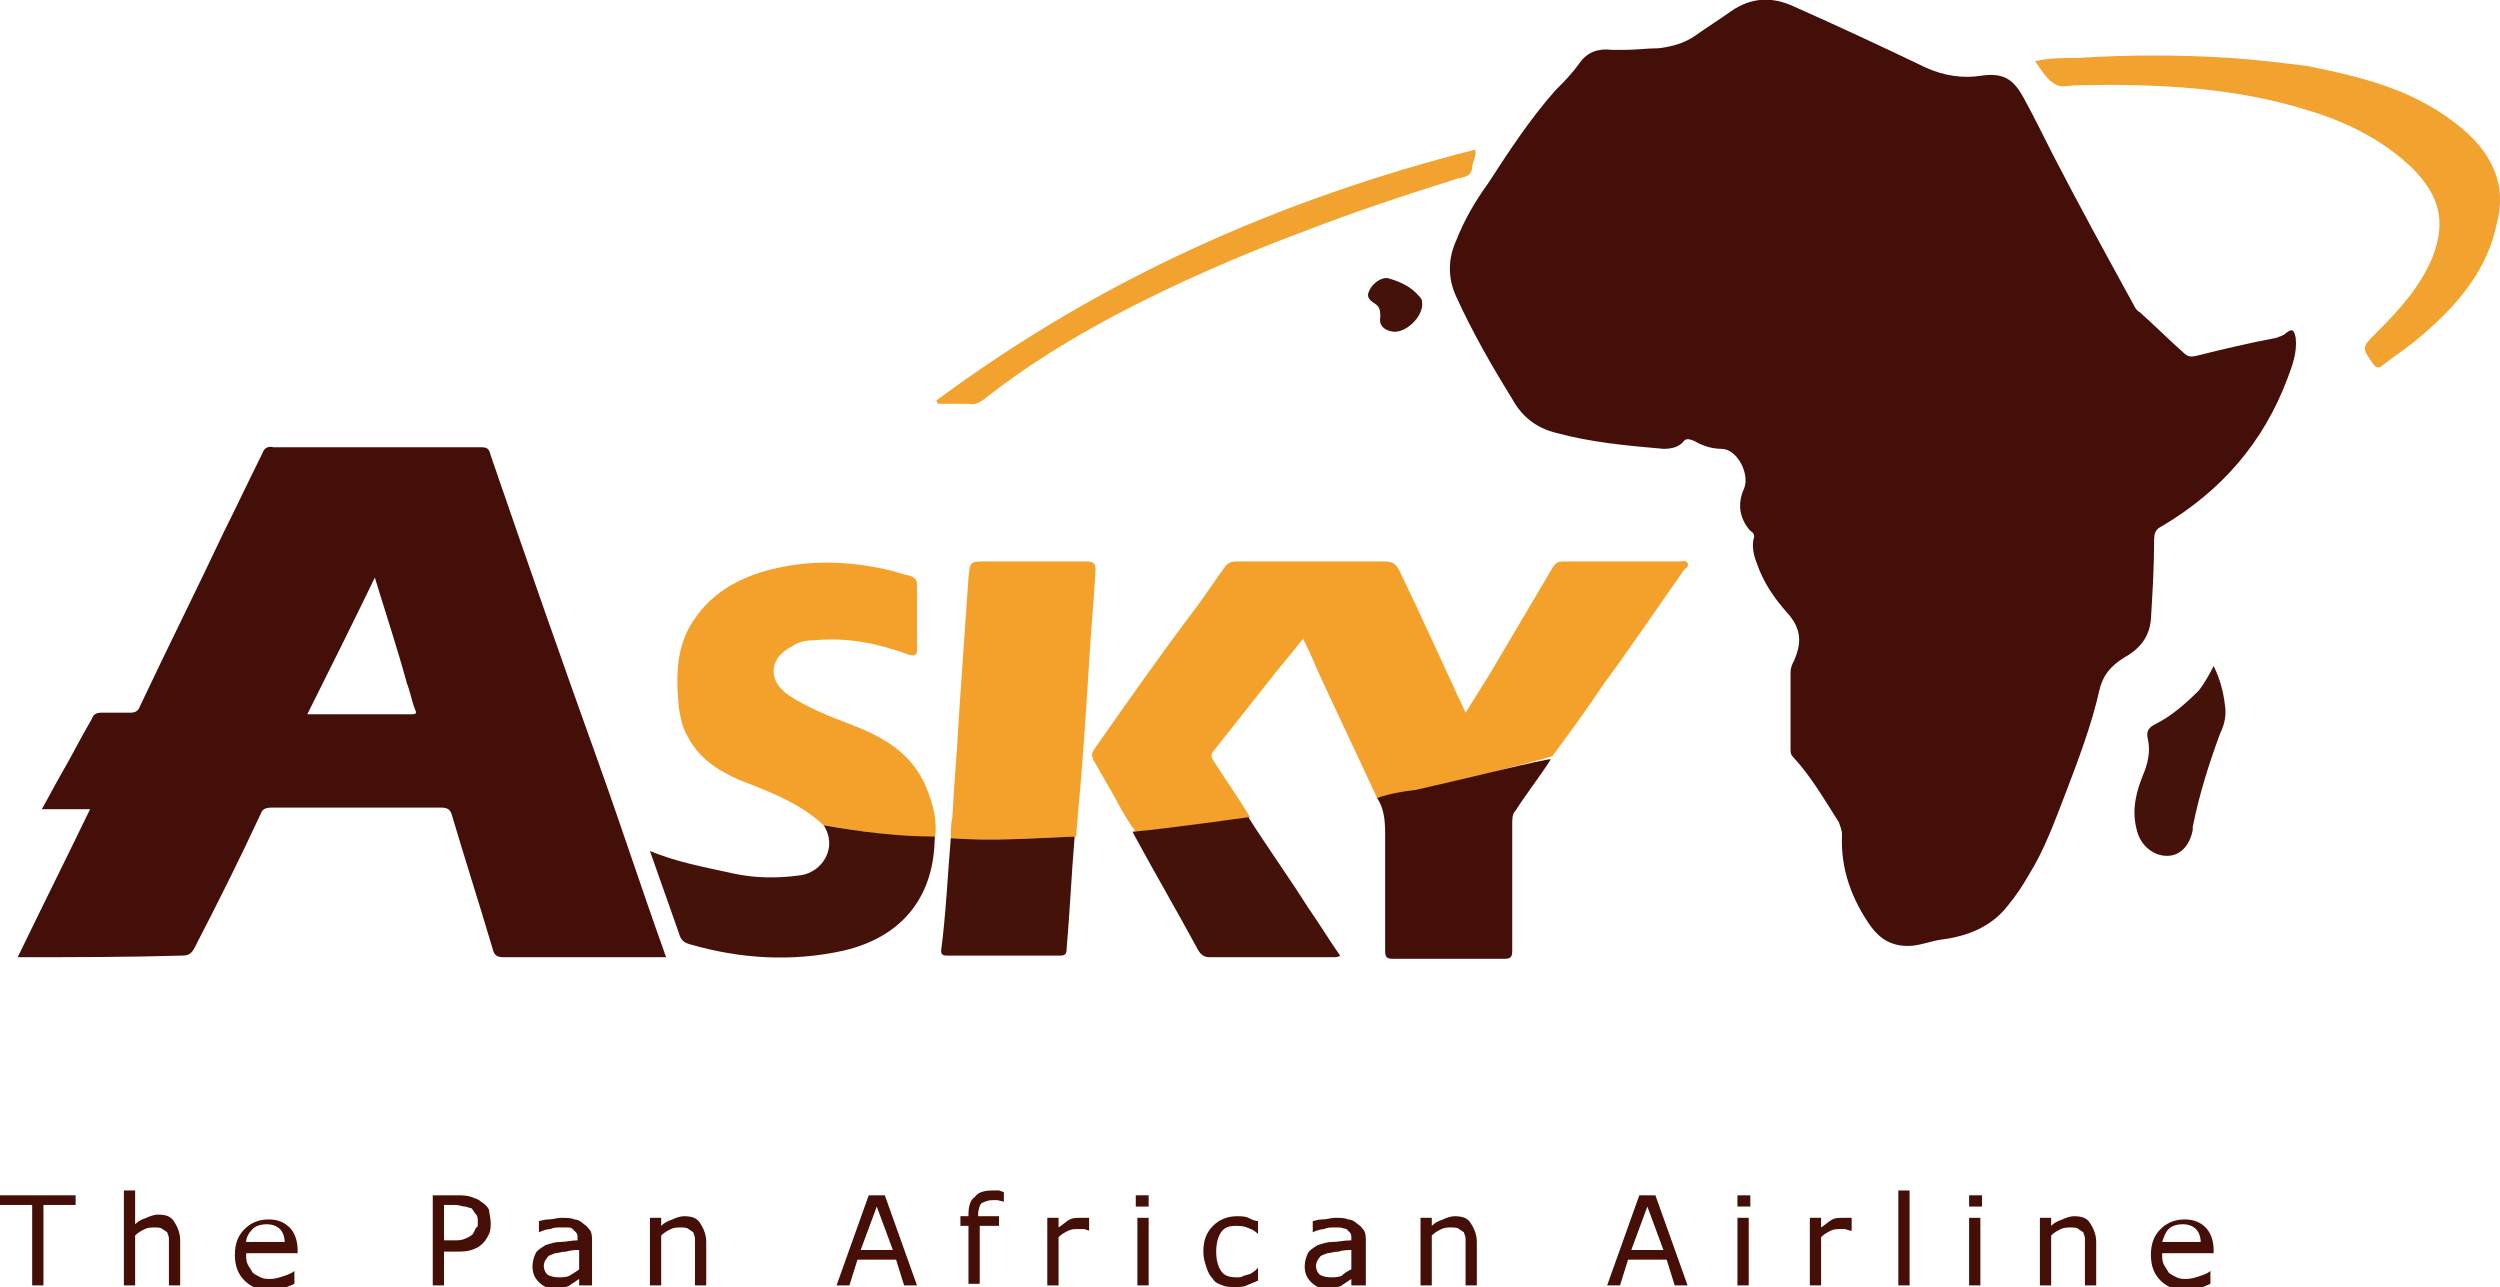 <?xml version="1.0" encoding="utf-8"?>
<!-- Generator: Adobe Illustrator 25.4.1, SVG Export Plug-In . SVG Version: 6.00 Build 0)  -->
<svg version="1.1" id="Layer_2_00000159471598350358213750000014612203606435250611_"
	 xmlns="http://www.w3.org/2000/svg" xmlns:xlink="http://www.w3.org/1999/xlink" x="0px" y="0px" viewBox="0 0 155.4 80"
	 style="enable-background:new 0 0 155.4 80;" xml:space="preserve">
<style type="text/css">
	.st0{fill-rule:evenodd;clip-rule:evenodd;fill:#440F08;}
	.st1{fill-rule:evenodd;clip-rule:evenodd;fill:#F4A12B;}
	.st2{fill-rule:evenodd;clip-rule:evenodd;fill:#F2A22E;}
	.st3{fill-rule:evenodd;clip-rule:evenodd;fill:#45120A;}
	.st4{fill:#450E06;}
</style>
<g>
	<path class="st0" d="M101,3.1c0.7,0,1.4-0.1,2.1-0.1c0.8-0.1,1.6-0.3,2.3-0.8c0.7-0.5,1.5-1,2.2-1.5c1.3-0.9,2.6-0.9,3.9-0.3
		c2.7,1.2,5.5,2.5,8.2,3.8c1.1,0.5,2.3,0.7,3.5,0.5c1.4-0.2,2,0.3,2.6,1.4c0.6,1.1,1.2,2.3,1.8,3.5c1.6,3.1,3.3,6.2,5,9.3
		c0.1,0.2,0.2,0.4,0.4,0.5c0.9,0.8,1.8,1.7,2.7,2.5c0.3,0.3,0.5,0.3,0.9,0.2c1.6-0.4,3.3-0.8,4.9-1.1c0.2-0.1,0.4-0.1,0.6-0.3
		c0.4-0.3,0.5-0.2,0.6,0.3c0.1,0.9-0.2,1.7-0.5,2.5c-1.5,4-4.1,7-7.8,9.2c-0.4,0.2-0.5,0.4-0.5,0.9c0,1.6-0.1,3.3-0.2,4.9
		c-0.1,1.2-0.8,1.9-1.7,2.4c-0.8,0.5-1.3,1.1-1.5,2c-0.5,2.2-1.3,4.3-2.1,6.4c-0.7,1.8-1.3,3.5-2.3,5.1c-0.4,0.7-0.8,1.3-1.3,1.9
		c-1,1.3-2.5,1.9-4.1,2.1c-0.7,0.1-1.4,0.4-2.1,0.4c-1,0-1.7-0.4-2.3-1.2c-1.2-1.7-1.9-3.6-1.8-5.7c0-0.3-0.1-0.5-0.2-0.8
		c-0.9-1.4-1.7-2.8-2.8-4c-0.2-0.2-0.2-0.3-0.2-0.6c0-1.6,0-3.2,0-4.7c0-0.3,0.1-0.5,0.2-0.7c0.5-1.1,0.5-2-0.4-3
		c-0.8-0.9-1.5-1.9-1.9-3.1c-0.2-0.5-0.3-1-0.2-1.5c0.1-0.2,0-0.4-0.2-0.5c-0.7-0.8-0.8-1.7-0.4-2.6c0.4-0.9-0.4-2.5-1.4-2.5
		c-0.6,0-1.2-0.2-1.7-0.5c-0.3-0.1-0.5-0.2-0.7,0.1c-0.3,0.3-0.7,0.4-1.2,0.4c-2.3-0.2-4.5-0.4-6.7-1c-1.2-0.3-2.1-1-2.7-2.1
		c-1.3-2.1-2.5-4.2-3.5-6.4c-0.5-1.1-0.5-2.3,0-3.4c0.5-1.3,1.2-2.5,2-3.6c1.3-2,2.6-4,4.2-5.8c0.5-0.5,1-1,1.5-1.7
		c0.5-0.7,1.2-0.9,2-0.8C100.3,3.1,100.7,3.1,101,3.1"/>
	<path class="st0" d="M1.1,59.5c1.5-3.1,3-6.1,4.5-9.2h-3c0.4-0.7,0.7-1.3,1.1-2c0.7-1.2,1.3-2.4,2-3.6c0.1-0.3,0.3-0.4,0.6-0.4
		c0.6,0,1.2,0,1.8,0c0.3,0,0.5-0.1,0.6-0.4c1.7-3.6,3.5-7.2,5.2-10.8c0.8-1.6,1.6-3.3,2.4-4.9c0.1-0.3,0.3-0.5,0.7-0.4
		c4.3,0,8.6,0,12.9,0c0.4,0,0.5,0.1,0.6,0.5c2.2,6.4,4.4,12.7,6.7,19.1c1.4,3.9,2.7,7.9,4.1,11.8c0,0.1,0.1,0.2,0.1,0.3h-0.5
		c-3.2,0-6.4,0-9.6,0c-0.5,0-0.6-0.2-0.7-0.6c-0.8-2.7-1.7-5.5-2.5-8.2c-0.1-0.4-0.3-0.5-0.7-0.5c-3.5,0-7,0-10.5,0
		c-0.4,0-0.6,0.1-0.7,0.4c-1.3,2.8-2.7,5.6-4.1,8.3c-0.2,0.4-0.4,0.5-0.8,0.5C7.9,59.5,4.5,59.5,1.1,59.5 M23.3,35.9
		c-1.4,2.9-2.8,5.7-4.2,8.5c2.2,0,4.4,0,6.5,0c0.3,0,0.3-0.1,0.2-0.3c-0.2-0.5-0.3-1.1-0.5-1.6C24.7,40.3,24,38.2,23.3,35.9"/>
	<path class="st1" d="M85.6,49.6c-1.2-2.6-2.4-5.1-3.6-7.7c-0.3-0.7-0.6-1.4-1-2.2c-0.7,0.9-1.4,1.7-2.1,2.6
		c-1.1,1.4-2.3,2.9-3.4,4.3c-0.3,0.3-0.2,0.5,0,0.8c0.7,1.1,1.5,2.2,2.2,3.4l-0.2,0.1c-2.3,0.3-4.6,0.6-6.9,0.8
		c-0.7-0.9-1.2-2-1.8-3c-0.3-0.5-0.5-0.9-0.8-1.4c-0.1-0.2-0.2-0.4,0-0.7c2.1-3,4.2-6,6.4-8.9c0.6-0.8,1.1-1.6,1.7-2.4
		c0.2-0.3,0.4-0.4,0.8-0.4c3.1,0,6.1,0,9.2,0c0.5,0,0.7,0.2,0.9,0.6c1.4,2.9,2.7,5.8,4.1,8.8c0.5-0.8,1-1.6,1.5-2.4
		c1.3-2.2,2.6-4.4,3.9-6.6c0.2-0.3,0.3-0.4,0.7-0.4c2.4,0,4.8,0,7.2,0c0.1,0,0.4-0.1,0.5,0.1c0.1,0.2-0.1,0.3-0.2,0.4
		c-1.7,2.4-3.3,4.8-5,7.1c-1,1.5-2.1,3-3.2,4.5C96,47.2,87,49.5,85.6,49.6"/>
	<path class="st1" d="M51.2,51.3c-1.5-1.4-3.4-2.1-5.2-2.8c-1.4-0.6-2.6-1.4-3.3-2.8c-0.3-0.5-0.4-1.1-0.5-1.7c-0.2-2-0.2-4,1.1-5.7
		c1-1.4,2.4-2.2,3.9-2.7c2.6-0.8,5.2-0.8,7.9-0.2c0.5,0.1,1,0.3,1.5,0.4c0.2,0.1,0.4,0.2,0.4,0.5c0,1.4,0,2.8,0,4.1
		c0,0.3-0.1,0.4-0.5,0.3c-1.9-0.7-3.8-1.1-5.9-0.9c-0.5,0-1,0.1-1.4,0.4c-1.4,0.7-1.5,2.1-0.2,3c1.2,0.8,2.5,1.3,3.8,1.8
		c2.1,0.8,3.9,1.8,4.8,4c0.4,1,0.7,2.1,0.5,3.2C55.8,52,53.5,51.7,51.2,51.3"/>
	<path class="st1" d="M59.1,52.1c0-0.4,0-0.9,0.1-1.3c0.1-2.1,0.3-4.1,0.4-6.2c0.2-2.9,0.4-5.8,0.6-8.7c0.1-1,0.1-1,1.1-1
		c2.1,0,4.2,0,6.3,0c0.3,0,0.5,0.1,0.5,0.5c-0.1,1.9-0.3,3.9-0.4,5.8c-0.2,3.1-0.4,6.3-0.7,9.4c0,0.5-0.1,0.9-0.1,1.4
		C64.2,52.1,61.7,52.3,59.1,52.1"/>
	<path class="st2" d="M126.5,3.8c0.9-0.2,1.8-0.2,2.7-0.2c3.1-0.2,6.3-0.2,9.4,0c1.6,0.1,3.2,0.3,4.8,0.5c3,0.6,6,1.3,8.6,3.1
		c1.3,0.9,2.4,1.9,3,3.3c0.5,1.1,0.5,2.3,0.2,3.4c-0.6,2.9-2.4,5-4.6,6.9c-0.8,0.7-1.7,1.3-2.5,1.9c-0.2,0.2-0.4,0.2-0.6-0.1
		c-0.7-1-0.7-1,0.2-1.9c1.4-1.4,2.7-2.8,3.5-4.7c0.9-2.3,0.4-3.9-1.3-5.6c-1.8-1.7-4-2.8-6.3-3.5c-4.7-1.5-9.6-1.7-14.5-1.6
		c-0.5,0-1,0.2-1.4-0.1C127.3,5,126.9,4.4,126.5,3.8"/>
	<path class="st3" d="M51.2,51.3c2.3,0.4,4.6,0.7,6.9,0.7c0,3.5-1.8,6.2-5.7,7.1c-3.2,0.7-6.4,0.5-9.5-0.4c-0.4-0.1-0.6-0.3-0.7-0.7
		c-0.6-1.7-1.2-3.4-1.8-5.1c1.7,0.7,3.4,1,5.2,1.4c1.4,0.3,2.8,0.3,4.2,0.1C51.1,54.2,52.1,52.7,51.2,51.3"/>
	<path class="st0" d="M85.6,49.6c0.9-0.3,1.6-0.4,2.4-0.5c2.7-0.6,8.3-2,8.4-1.9c-0.7,1.1-1.5,2.1-2.2,3.2c-0.2,0.2-0.2,0.5-0.2,0.8
		c0,2.6,0,5.2,0,7.9c0,0.4-0.1,0.5-0.5,0.5c-2.3,0-4.6,0-6.9,0c-0.4,0-0.5-0.1-0.5-0.5c0-2.4,0-4.9,0-7.3
		C86.1,50.9,86,50.2,85.6,49.6"/>
	<path class="st3" d="M70.4,51.7c2.3-0.2,7.1-0.9,7.2-0.9c1.2,1.9,2.5,3.7,3.7,5.6c0.7,1,1.3,2,2,3c-0.1,0.1-0.3,0.1-0.4,0.1
		c-2.6,0-5.1,0-7.7,0c-0.3,0-0.5-0.1-0.7-0.4c-1.3-2.4-2.7-4.8-4-7.2L70.4,51.7z"/>
	<path class="st3" d="M59.1,52.1c2.6,0.2,5.1,0,7.7-0.1c-0.2,2.4-0.3,4.7-0.5,7c0,0.3-0.1,0.4-0.4,0.4c-2.3,0-4.7,0-7,0
		c-0.2,0-0.4,0-0.4-0.3C58.8,56.8,58.9,54.5,59.1,52.1"/>
	<path class="st2" d="M58.2,24.9c10.1-7.5,21.3-12.5,33.5-15.6c0.1,0.4-0.2,0.8-0.2,1.2c-0.1,0.5-0.5,0.5-0.9,0.6
		c-3.2,1-6.5,2.1-9.6,3.3c-4,1.5-7.9,3.2-11.7,5.2c-2.8,1.5-5.6,3.2-8.1,5.2c-0.3,0.2-0.6,0.4-1,0.3c-0.6,0-1.3,0-1.9,0L58.2,24.9z"
		/>
	<path class="st3" d="M137.6,41.4c0.4,0.8,0.6,1.6,0.7,2.4c0.1,0.6,0,1.2-0.3,1.8c-0.7,1.9-1.3,3.8-1.7,5.8l0,0.2
		c-0.2,1-0.8,1.6-1.6,1.6c-0.9,0-1.7-0.7-1.9-1.7c-0.3-1.2,0-2.3,0.4-3.3c0.3-0.7,0.5-1.5,0.3-2.3c-0.1-0.5,0.1-0.7,0.5-0.9
		c1-0.5,1.9-1.3,2.7-2.1C137,42.5,137.3,42,137.6,41.4"/>
	<path class="st3" d="M85.8,19.7c0-0.3,0-0.6-0.3-0.8c-0.3-0.2-0.6-0.4-0.4-0.8c0.2-0.5,0.8-0.9,1.2-0.8c0.7,0.2,1.4,0.5,1.9,1.1
		c0.1,0.1,0.2,0.2,0.2,0.4c0.1,0.9-1.1,2-1.9,1.8C86,20.5,85.7,20.2,85.8,19.7"/>
	<polygon class="st4" points="4.7,74.9 2.7,74.9 2.7,79.9 2,79.9 2,74.9 0,74.9 0,74.3 4.7,74.3 	"/>
	<path class="st4" d="M11.2,79.9h-0.7v-2.4c0-0.2,0-0.4,0-0.5c0-0.2-0.1-0.3-0.1-0.4l-0.3-0.2c-0.1-0.1-0.3-0.1-0.5-0.1
		c-0.2,0-0.4,0-0.6,0.1c-0.2,0.1-0.4,0.2-0.6,0.4v3.1H7.7V74h0.7v2.1c0.2-0.2,0.4-0.3,0.7-0.4c0.2-0.1,0.5-0.2,0.7-0.2
		c0.5,0,0.8,0.1,1,0.4c0.2,0.3,0.4,0.7,0.4,1.2V79.9z"/>
	<path class="st4" d="M18.4,77.9h-3.1c0,0.3,0,0.5,0.1,0.7c0.1,0.2,0.2,0.3,0.3,0.5c0.1,0.1,0.3,0.2,0.5,0.3
		c0.2,0.1,0.4,0.1,0.6,0.1c0.3,0,0.6-0.1,0.9-0.2c0.3-0.1,0.5-0.2,0.6-0.3h0v0.8c-0.2,0.1-0.5,0.2-0.7,0.3c-0.2,0.1-0.5,0.1-0.8,0.1
		c-0.7,0-1.2-0.2-1.6-0.6c-0.4-0.4-0.6-0.9-0.6-1.6c0-0.7,0.2-1.2,0.6-1.6c0.4-0.4,0.9-0.6,1.5-0.6c0.6,0,1,0.2,1.3,0.5
		c0.3,0.3,0.5,0.8,0.5,1.4V77.9z M17.7,77.3c0-0.4-0.1-0.7-0.3-0.9c-0.2-0.2-0.5-0.3-0.8-0.3c-0.4,0-0.7,0.1-0.9,0.3
		c-0.2,0.2-0.4,0.5-0.4,0.8H17.7z"/>
	<path class="st4" d="M30.5,76c0,0.2,0,0.5-0.1,0.7c-0.1,0.2-0.2,0.4-0.4,0.6c-0.2,0.2-0.4,0.3-0.7,0.4c-0.3,0.1-0.6,0.1-1,0.1h-0.7
		v2.1h-0.7v-5.6h1.5c0.3,0,0.6,0,0.9,0.1c0.2,0.1,0.4,0.1,0.6,0.3c0.2,0.1,0.4,0.3,0.5,0.5C30.4,75.4,30.5,75.7,30.5,76 M29.7,76
		c0-0.2,0-0.4-0.1-0.5c-0.1-0.1-0.2-0.3-0.3-0.4C29.2,75.1,29,75,28.9,75c-0.2,0-0.3-0.1-0.6-0.1h-0.7v2.2h0.6c0.3,0,0.5,0,0.7-0.1
		c0.2-0.1,0.3-0.1,0.5-0.3l0.2-0.4C29.7,76.3,29.7,76.2,29.7,76"/>
	<path class="st4" d="M36.8,79.9H36v-0.4l-0.3,0.2l-0.3,0.2c-0.1,0.1-0.3,0.1-0.4,0.1c-0.2,0-0.3,0.1-0.5,0.1c-0.4,0-0.7-0.1-1-0.4
		c-0.3-0.3-0.4-0.6-0.4-1c0-0.3,0.1-0.6,0.2-0.8c0.1-0.2,0.3-0.3,0.6-0.5c0.3-0.1,0.6-0.2,0.9-0.2c0.4,0,0.7-0.1,1.1-0.1V77
		c0-0.2,0-0.3-0.1-0.4l-0.2-0.2c-0.1-0.1-0.2-0.1-0.4-0.1c-0.1,0-0.3,0-0.4,0c-0.2,0-0.4,0-0.6,0.1c-0.2,0-0.5,0.1-0.7,0.2h0v-0.7
		c0.1,0,0.3-0.1,0.6-0.1c0.3,0,0.5-0.1,0.8-0.1c0.3,0,0.6,0,0.8,0.1c0.2,0,0.4,0.1,0.6,0.3c0.2,0.1,0.3,0.3,0.4,0.4
		c0.1,0.2,0.1,0.4,0.1,0.7V79.9z M36,78.9v-1.2c-0.2,0-0.5,0-0.8,0.1c-0.3,0-0.5,0.1-0.7,0.1c-0.2,0.1-0.4,0.1-0.5,0.3
		c-0.1,0.1-0.2,0.3-0.2,0.5c0,0.2,0.1,0.4,0.2,0.5c0.1,0.1,0.4,0.2,0.7,0.2c0.2,0,0.5,0,0.7-0.1C35.7,79.1,35.9,79,36,78.9"/>
	<path class="st4" d="M43.9,79.9h-0.7v-2.4c0-0.2,0-0.4,0-0.5c0-0.2-0.1-0.3-0.1-0.4l-0.3-0.2c-0.1-0.1-0.3-0.1-0.5-0.1
		c-0.2,0-0.4,0-0.6,0.1c-0.2,0.1-0.4,0.2-0.6,0.4v3.1h-0.7v-4.2h0.7v0.5c0.2-0.2,0.4-0.3,0.7-0.4c0.2-0.1,0.5-0.2,0.7-0.2
		c0.5,0,0.8,0.1,1,0.4c0.2,0.3,0.4,0.7,0.4,1.2V79.9z"/>
	<path class="st4" d="M57,79.9h-0.8l-0.5-1.6h-2.4l-0.5,1.6H52l2-5.6h1L57,79.9z M55.5,77.7l-1-2.7l-1,2.7H55.5z"/>
	<path class="st4" d="M62.4,74.7L62.4,74.7L62,74.6l-0.3,0c-0.3,0-0.5,0.1-0.7,0.2c-0.1,0.1-0.2,0.4-0.2,0.7v0.1h1.3v0.6h-1.2v3.6
		h-0.7v-3.6h-0.5v-0.6h0.5v-0.1c0-0.5,0.1-0.9,0.4-1.1c0.2-0.3,0.6-0.4,1.1-0.4c0.2,0,0.3,0,0.4,0l0.3,0.1V74.7z"/>
	<path class="st4" d="M67.7,76.5L67.7,76.5l-0.3-0.1l-0.4,0c-0.2,0-0.4,0-0.6,0.1c-0.2,0.1-0.4,0.2-0.6,0.4v3h-0.7v-4.2h0.7v0.6
		c0.3-0.2,0.5-0.4,0.7-0.5c0.2-0.1,0.4-0.1,0.7-0.1l0.3,0l0.2,0V76.5z"/>
	<path class="st4" d="M71.4,75h-0.8v-0.7h0.8V75z M71.4,79.9h-0.7v-4.2h0.7V79.9z"/>
	<path class="st4" d="M78.2,79.6c-0.2,0.1-0.5,0.2-0.7,0.3c-0.2,0.1-0.4,0.1-0.7,0.1c-0.3,0-0.6,0-0.8-0.1c-0.3-0.1-0.5-0.2-0.6-0.4
		c-0.2-0.2-0.3-0.4-0.4-0.7c-0.1-0.3-0.2-0.6-0.2-1c0-0.7,0.2-1.2,0.6-1.6c0.4-0.4,0.9-0.6,1.5-0.6c0.2,0,0.5,0,0.7,0.1
		c0.2,0.1,0.4,0.2,0.6,0.2v0.8h0c-0.2-0.2-0.4-0.3-0.7-0.4c-0.2-0.1-0.5-0.1-0.7-0.1c-0.4,0-0.7,0.1-0.9,0.4
		c-0.2,0.3-0.3,0.7-0.3,1.2c0,0.5,0.1,0.9,0.3,1.2c0.2,0.3,0.5,0.4,1,0.4c0.1,0,0.3,0,0.4-0.1c0.1,0,0.3-0.1,0.4-0.1l0.3-0.2
		l0.2-0.2h0V79.6z"/>
	<path class="st4" d="M84.7,79.9H84v-0.4l-0.3,0.2l-0.3,0.2c-0.1,0.1-0.3,0.1-0.4,0.1c-0.2,0-0.3,0.1-0.5,0.1c-0.4,0-0.7-0.1-1-0.4
		c-0.3-0.3-0.4-0.6-0.4-1c0-0.3,0.1-0.6,0.2-0.8c0.1-0.2,0.3-0.3,0.6-0.5c0.3-0.1,0.6-0.2,0.9-0.2c0.4,0,0.7-0.1,1.2-0.1V77
		c0-0.2,0-0.3-0.1-0.4l-0.2-0.2l-0.4-0.1c-0.1,0-0.3,0-0.4,0c-0.2,0-0.4,0-0.6,0.1c-0.2,0-0.5,0.1-0.7,0.2h0v-0.7
		c0.1,0,0.3-0.1,0.6-0.1c0.3,0,0.5-0.1,0.8-0.1c0.3,0,0.6,0,0.8,0.1c0.2,0,0.4,0.1,0.6,0.3c0.2,0.1,0.3,0.3,0.4,0.4
		c0.1,0.2,0.1,0.4,0.1,0.7V79.9z M84,78.9v-1.2c-0.2,0-0.5,0-0.8,0.1c-0.3,0-0.5,0.1-0.7,0.1c-0.2,0.1-0.4,0.1-0.5,0.3
		c-0.1,0.1-0.2,0.3-0.2,0.5c0,0.2,0.1,0.4,0.2,0.5c0.1,0.1,0.4,0.2,0.7,0.2c0.2,0,0.5,0,0.7-0.1C83.6,79.1,83.8,79,84,78.9"/>
	<path class="st4" d="M91.8,79.9h-0.7v-2.4c0-0.2,0-0.4,0-0.5c0-0.2-0.1-0.3-0.1-0.4l-0.3-0.2c-0.1-0.1-0.3-0.1-0.5-0.1
		c-0.2,0-0.4,0-0.6,0.1c-0.2,0.1-0.4,0.2-0.6,0.4v3.1h-0.7v-4.2H89v0.5c0.2-0.2,0.4-0.3,0.7-0.4c0.2-0.1,0.5-0.2,0.7-0.2
		c0.5,0,0.8,0.1,1,0.4c0.2,0.3,0.4,0.7,0.4,1.2V79.9z"/>
	<path class="st4" d="M104.9,79.9h-0.8l-0.5-1.6h-2.4l-0.5,1.6h-0.8l2-5.6h1L104.9,79.9z M103.4,77.7l-1-2.7l-1,2.7H103.4z"/>
	<path class="st4" d="M108.8,75H108v-0.7h0.8V75z M108.7,79.9H108v-4.2h0.7V79.9z"/>
	<path class="st4" d="M115,76.5L115,76.5l-0.3-0.1l-0.3,0c-0.2,0-0.4,0-0.6,0.1c-0.2,0.1-0.4,0.2-0.6,0.4v3h-0.7v-4.2h0.7v0.6
		c0.3-0.2,0.5-0.4,0.7-0.5c0.2-0.1,0.4-0.1,0.7-0.1l0.3,0l0.2,0V76.5z"/>
	<rect x="118" y="74" class="st4" width="0.7" height="5.9"/>
	<path class="st4" d="M123.2,75h-0.8v-0.7h0.8V75z M123.1,79.9h-0.7v-4.2h0.7V79.9z"/>
	<path class="st4" d="M130.3,79.9h-0.7v-2.4c0-0.2,0-0.4,0-0.5c0-0.2-0.1-0.3-0.1-0.4l-0.3-0.2c-0.1-0.1-0.3-0.1-0.5-0.1
		c-0.2,0-0.4,0-0.6,0.1c-0.2,0.1-0.4,0.2-0.6,0.4v3.1h-0.7v-4.2h0.7v0.5c0.2-0.2,0.4-0.3,0.7-0.4c0.2-0.1,0.5-0.2,0.7-0.2
		c0.5,0,0.8,0.1,1,0.4c0.2,0.3,0.4,0.7,0.4,1.2V79.9z"/>
	<path class="st4" d="M137.5,77.9h-3.1c0,0.3,0,0.5,0.1,0.7c0.1,0.2,0.2,0.3,0.3,0.5c0.1,0.1,0.3,0.2,0.5,0.3
		c0.2,0.1,0.4,0.1,0.6,0.1c0.3,0,0.6-0.1,0.9-0.2c0.3-0.1,0.5-0.2,0.6-0.3h0v0.8c-0.2,0.1-0.5,0.2-0.7,0.3c-0.2,0.1-0.5,0.1-0.8,0.1
		c-0.7,0-1.2-0.2-1.6-0.6c-0.4-0.4-0.6-0.9-0.6-1.6c0-0.7,0.2-1.2,0.6-1.6c0.4-0.4,0.9-0.6,1.5-0.6c0.6,0,1,0.2,1.3,0.5
		c0.3,0.3,0.5,0.8,0.5,1.4V77.9z M136.8,77.3c0-0.4-0.1-0.7-0.3-0.9c-0.2-0.2-0.5-0.3-0.8-0.3c-0.4,0-0.7,0.1-0.9,0.3
		c-0.2,0.2-0.3,0.5-0.4,0.8H136.8z"/>
</g>
</svg>
